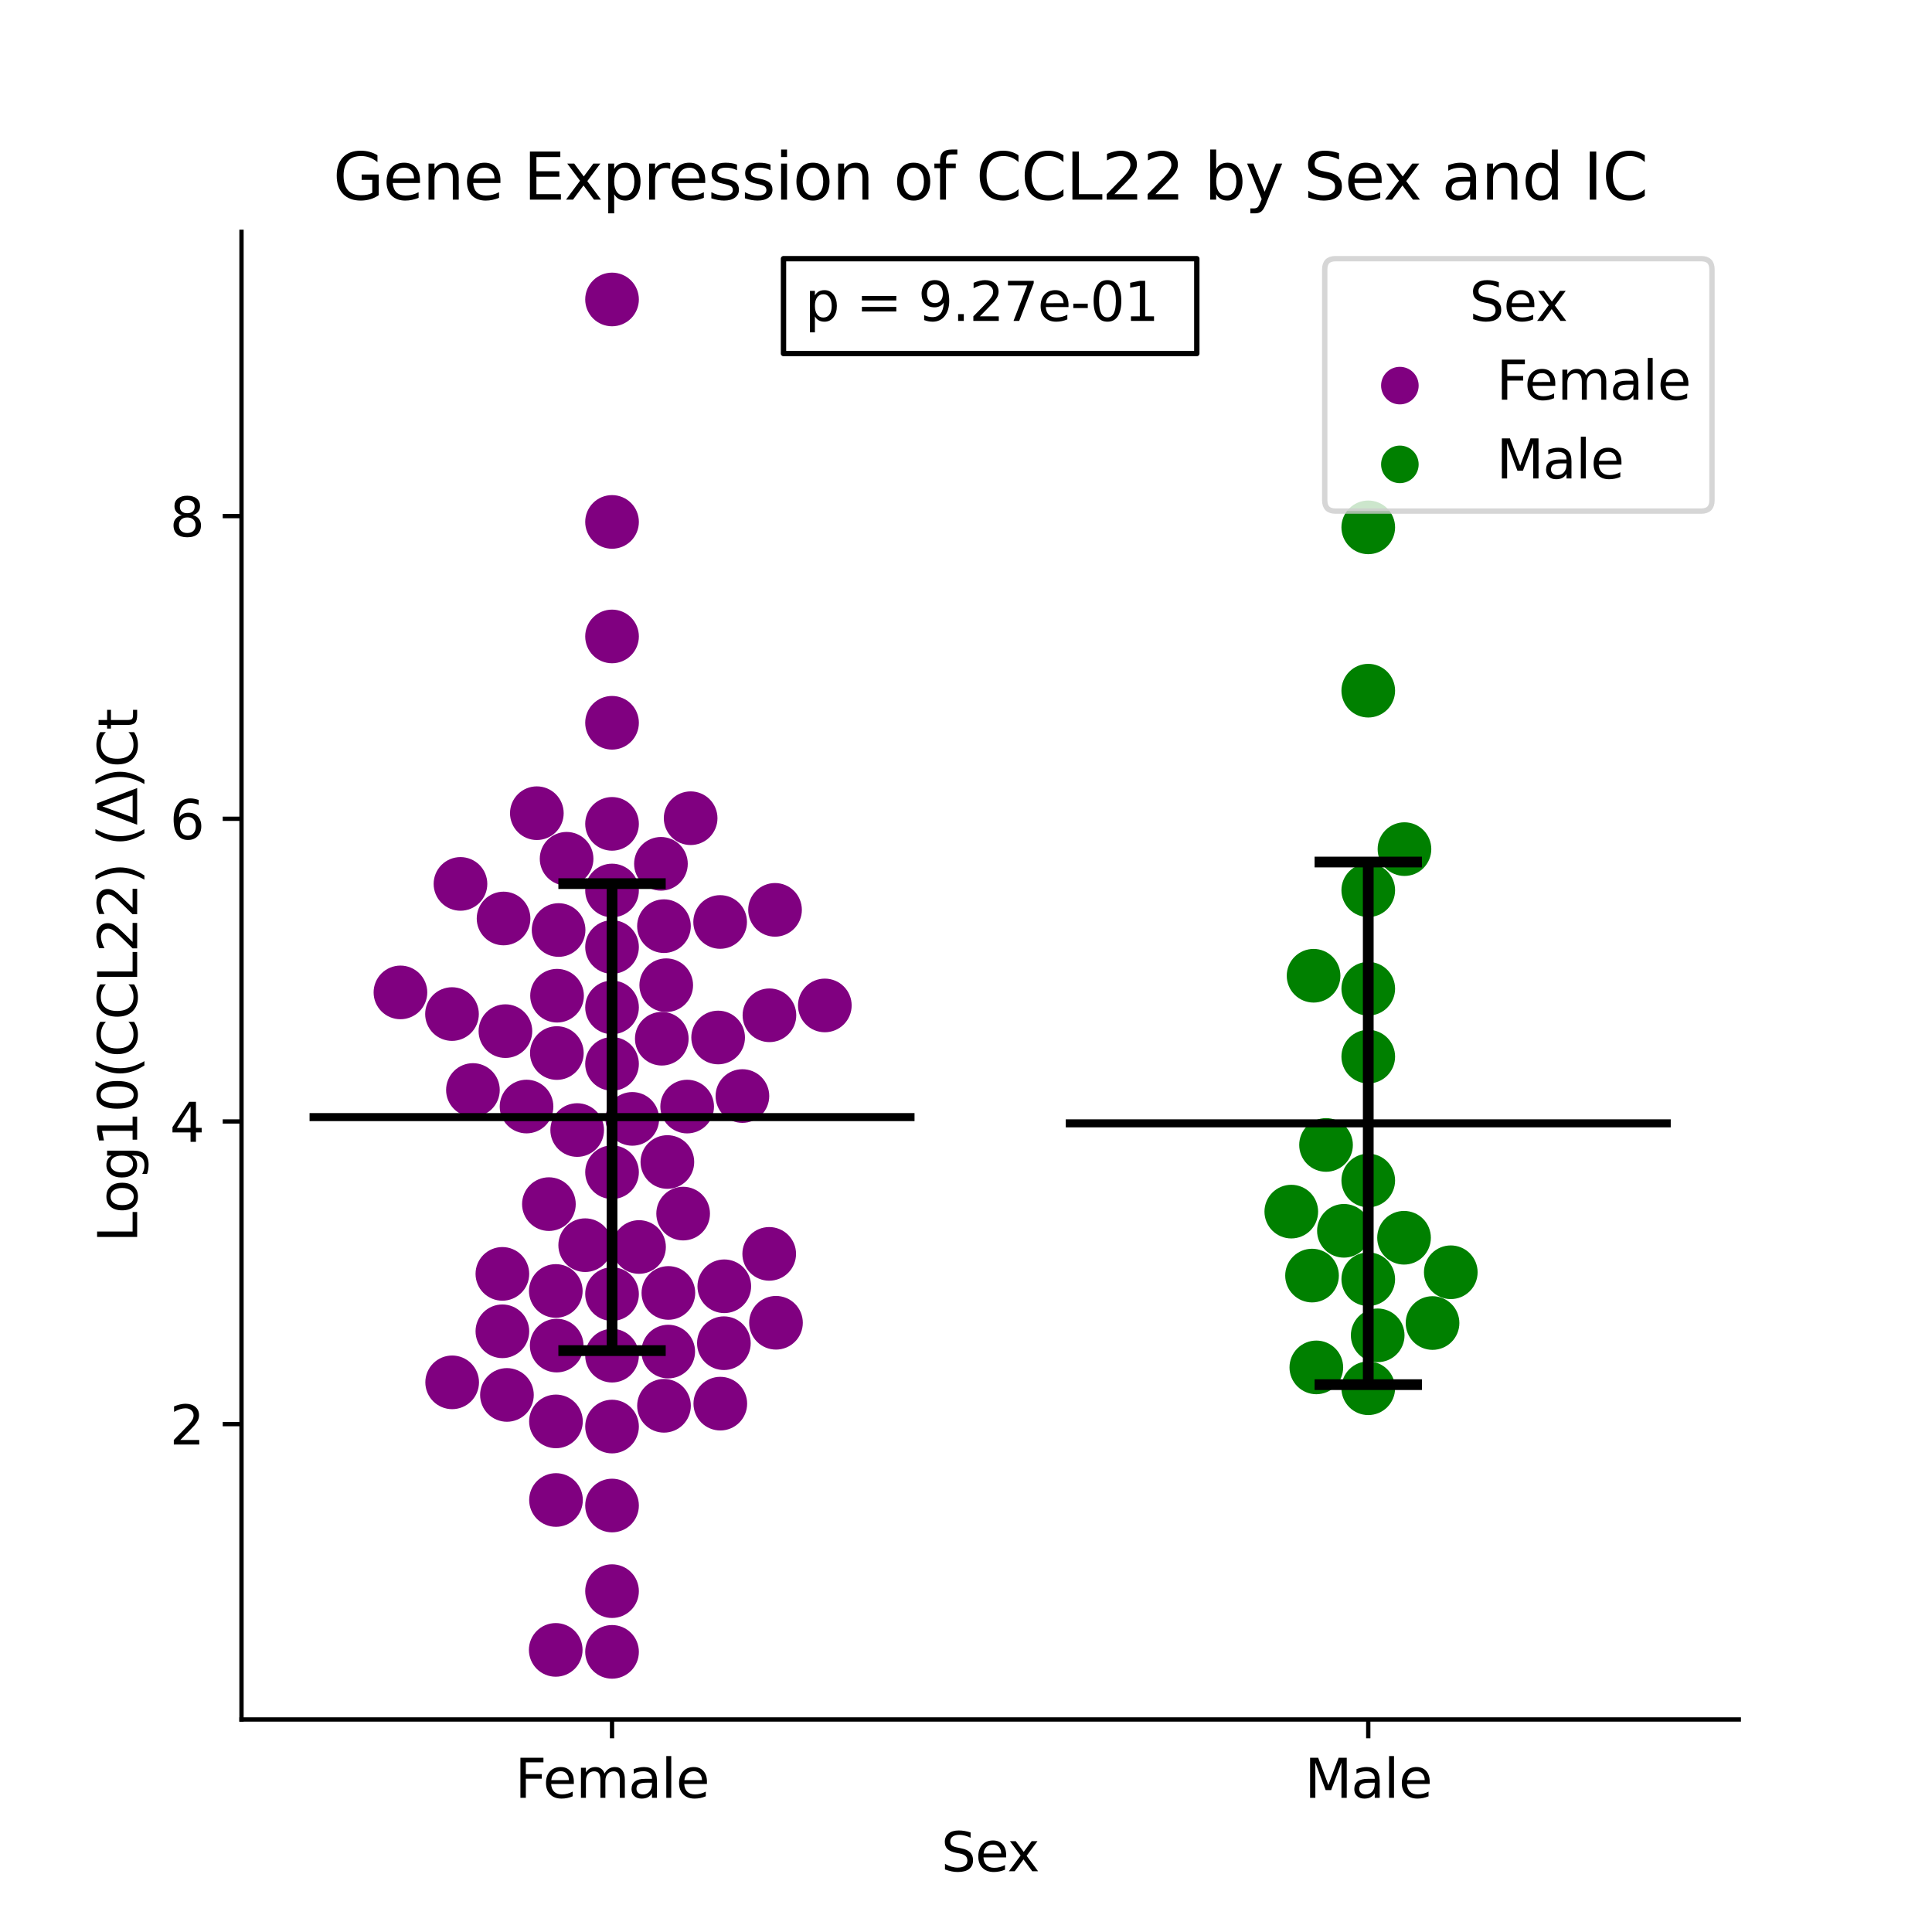 <?xml version="1.0" encoding="utf-8" standalone="no"?>
<!DOCTYPE svg PUBLIC "-//W3C//DTD SVG 1.1//EN"
  "http://www.w3.org/Graphics/SVG/1.1/DTD/svg11.dtd">
<svg xmlns:xlink="http://www.w3.org/1999/xlink" width="360pt" height="360pt" viewBox="0 0 360 360" xmlns="http://www.w3.org/2000/svg" version="1.1">
 <defs>
  <style type="text/css">*{stroke-linejoin: round; stroke-linecap: butt}</style>
 </defs>
 <g id="figure_1">
  <g id="patch_1">
   <path d="M 0 360 
L 360 360 
L 360 0 
L 0 0 
z
" style="fill: #ffffff"/>
  </g>
  <g id="axes_1">
   <g id="patch_2">
    <path d="M 45 320.4 
L 324 320.4 
L 324 43.2 
L 45 43.2 
z
" style="fill: #ffffff"/>
   </g>
   <g id="PathCollection_1">
    <defs>
     <path id="C0_0_977afa4a95" d="M 0 5 
C 1.326 5 2.598 4.473 3.536 3.536 
C 4.473 2.598 5 1.326 5 -0 
C 5 -1.326 4.473 -2.598 3.536 -3.536 
C 2.598 -4.473 1.326 -5 0 -5 
C -1.326 -5 -2.598 -4.473 -3.536 -3.536 
C -4.473 -2.598 -5 -1.326 -5 0 
C -5 1.326 -4.473 2.598 -3.536 3.536 
C -2.598 4.473 -1.326 5 0 5 
z
"/>
    </defs>
    <g clip-path="url(#p691c398af0)">
     <use xlink:href="#C0_0_977afa4a95" x="144.594" y="246.478" style="fill: #800080"/>
    </g>
    <g clip-path="url(#p691c398af0)">
     <use xlink:href="#C0_0_977afa4a95" x="114.045" y="153.515" style="fill: #800080"/>
    </g>
    <g clip-path="url(#p691c398af0)">
     <use xlink:href="#C0_0_977afa4a95" x="144.417" y="169.538" style="fill: #800080"/>
    </g>
    <g clip-path="url(#p691c398af0)">
     <use xlink:href="#C0_0_977afa4a95" x="128.691" y="152.463" style="fill: #800080"/>
    </g>
    <g clip-path="url(#p691c398af0)">
     <use xlink:href="#C0_0_977afa4a95" x="94.178" y="192.138" style="fill: #800080"/>
    </g>
    <g clip-path="url(#p691c398af0)">
     <use xlink:href="#C0_0_977afa4a95" x="84.254" y="257.579" style="fill: #800080"/>
    </g>
    <g clip-path="url(#p691c398af0)">
     <use xlink:href="#C0_0_977afa4a95" x="133.814" y="193.323" style="fill: #800080"/>
    </g>
    <g clip-path="url(#p691c398af0)">
     <use xlink:href="#C0_0_977afa4a95" x="114.045" y="118.592" style="fill: #800080"/>
    </g>
    <g clip-path="url(#p691c398af0)">
     <use xlink:href="#C0_0_977afa4a95" x="74.616" y="184.921" style="fill: #800080"/>
    </g>
    <g clip-path="url(#p691c398af0)">
     <use xlink:href="#C0_0_977afa4a95" x="114.045" y="134.68" style="fill: #800080"/>
    </g>
    <g clip-path="url(#p691c398af0)">
     <use xlink:href="#C0_0_977afa4a95" x="100.034" y="151.527" style="fill: #800080"/>
    </g>
    <g clip-path="url(#p691c398af0)">
     <use xlink:href="#C0_0_977afa4a95" x="123.316" y="193.549" style="fill: #800080"/>
    </g>
    <g clip-path="url(#p691c398af0)">
     <use xlink:href="#C0_0_977afa4a95" x="98.112" y="206.188" style="fill: #800080"/>
    </g>
    <g clip-path="url(#p691c398af0)">
     <use xlink:href="#C0_0_977afa4a95" x="134.188" y="171.797" style="fill: #800080"/>
    </g>
    <g clip-path="url(#p691c398af0)">
     <use xlink:href="#C0_0_977afa4a95" x="117.822" y="208.488" style="fill: #800080"/>
    </g>
    <g clip-path="url(#p691c398af0)">
     <use xlink:href="#C0_0_977afa4a95" x="84.224" y="188.955" style="fill: #800080"/>
    </g>
    <g clip-path="url(#p691c398af0)">
     <use xlink:href="#C0_0_977afa4a95" x="128.042" y="206.194" style="fill: #800080"/>
    </g>
    <g clip-path="url(#p691c398af0)">
     <use xlink:href="#C0_0_977afa4a95" x="93.61" y="237.368" style="fill: #800080"/>
    </g>
    <g clip-path="url(#p691c398af0)">
     <use xlink:href="#C0_0_977afa4a95" x="114.045" y="280.533" style="fill: #800080"/>
    </g>
    <g clip-path="url(#p691c398af0)">
     <use xlink:href="#C0_0_977afa4a95" x="88.123" y="203.106" style="fill: #800080"/>
    </g>
    <g clip-path="url(#p691c398af0)">
     <use xlink:href="#C0_0_977afa4a95" x="104.086" y="173.295" style="fill: #800080"/>
    </g>
    <g clip-path="url(#p691c398af0)">
     <use xlink:href="#C0_0_977afa4a95" x="134.887" y="250.288" style="fill: #800080"/>
    </g>
    <g clip-path="url(#p691c398af0)">
     <use xlink:href="#C0_0_977afa4a95" x="103.601" y="279.503" style="fill: #800080"/>
    </g>
    <g clip-path="url(#p691c398af0)">
     <use xlink:href="#C0_0_977afa4a95" x="143.331" y="233.641" style="fill: #800080"/>
    </g>
    <g clip-path="url(#p691c398af0)">
     <use xlink:href="#C0_0_977afa4a95" x="153.694" y="187.349" style="fill: #800080"/>
    </g>
    <g clip-path="url(#p691c398af0)">
     <use xlink:href="#C0_0_977afa4a95" x="114.045" y="218.425" style="fill: #800080"/>
    </g>
    <g clip-path="url(#p691c398af0)">
     <use xlink:href="#C0_0_977afa4a95" x="103.552" y="307.434" style="fill: #800080"/>
    </g>
    <g clip-path="url(#p691c398af0)">
     <use xlink:href="#C0_0_977afa4a95" x="107.551" y="210.567" style="fill: #800080"/>
    </g>
    <g clip-path="url(#p691c398af0)">
     <use xlink:href="#C0_0_977afa4a95" x="105.577" y="160.019" style="fill: #800080"/>
    </g>
    <g clip-path="url(#p691c398af0)">
     <use xlink:href="#C0_0_977afa4a95" x="134.962" y="239.679" style="fill: #800080"/>
    </g>
    <g clip-path="url(#p691c398af0)">
     <use xlink:href="#C0_0_977afa4a95" x="114.045" y="55.8" style="fill: #800080"/>
    </g>
    <g clip-path="url(#p691c398af0)">
     <use xlink:href="#C0_0_977afa4a95" x="94.461" y="259.925" style="fill: #800080"/>
    </g>
    <g clip-path="url(#p691c398af0)">
     <use xlink:href="#C0_0_977afa4a95" x="114.045" y="296.489" style="fill: #800080"/>
    </g>
    <g clip-path="url(#p691c398af0)">
     <use xlink:href="#C0_0_977afa4a95" x="123.727" y="261.95" style="fill: #800080"/>
    </g>
    <g clip-path="url(#p691c398af0)">
     <use xlink:href="#C0_0_977afa4a95" x="114.045" y="265.82" style="fill: #800080"/>
    </g>
    <g clip-path="url(#p691c398af0)">
     <use xlink:href="#C0_0_977afa4a95" x="114.045" y="241.138" style="fill: #800080"/>
    </g>
    <g clip-path="url(#p691c398af0)">
     <use xlink:href="#C0_0_977afa4a95" x="124.143" y="183.58" style="fill: #800080"/>
    </g>
    <g clip-path="url(#p691c398af0)">
     <use xlink:href="#C0_0_977afa4a95" x="114.045" y="307.8" style="fill: #800080"/>
    </g>
    <g clip-path="url(#p691c398af0)">
     <use xlink:href="#C0_0_977afa4a95" x="102.28" y="224.371" style="fill: #800080"/>
    </g>
    <g clip-path="url(#p691c398af0)">
     <use xlink:href="#C0_0_977afa4a95" x="124.515" y="251.848" style="fill: #800080"/>
    </g>
    <g clip-path="url(#p691c398af0)">
     <use xlink:href="#C0_0_977afa4a95" x="103.594" y="264.858" style="fill: #800080"/>
    </g>
    <g clip-path="url(#p691c398af0)">
     <use xlink:href="#C0_0_977afa4a95" x="93.611" y="248.068" style="fill: #800080"/>
    </g>
    <g clip-path="url(#p691c398af0)">
     <use xlink:href="#C0_0_977afa4a95" x="103.762" y="196.221" style="fill: #800080"/>
    </g>
    <g clip-path="url(#p691c398af0)">
     <use xlink:href="#C0_0_977afa4a95" x="134.219" y="261.55" style="fill: #800080"/>
    </g>
    <g clip-path="url(#p691c398af0)">
     <use xlink:href="#C0_0_977afa4a95" x="119.075" y="232.36" style="fill: #800080"/>
    </g>
    <g clip-path="url(#p691c398af0)">
     <use xlink:href="#C0_0_977afa4a95" x="124.354" y="216.524" style="fill: #800080"/>
    </g>
    <g clip-path="url(#p691c398af0)">
     <use xlink:href="#C0_0_977afa4a95" x="103.732" y="250.731" style="fill: #800080"/>
    </g>
    <g clip-path="url(#p691c398af0)">
     <use xlink:href="#C0_0_977afa4a95" x="114.045" y="252.608" style="fill: #800080"/>
    </g>
    <g clip-path="url(#p691c398af0)">
     <use xlink:href="#C0_0_977afa4a95" x="109.042" y="232.021" style="fill: #800080"/>
    </g>
    <g clip-path="url(#p691c398af0)">
     <use xlink:href="#C0_0_977afa4a95" x="127.294" y="226.137" style="fill: #800080"/>
    </g>
    <g clip-path="url(#p691c398af0)">
     <use xlink:href="#C0_0_977afa4a95" x="103.564" y="240.552" style="fill: #800080"/>
    </g>
    <g clip-path="url(#p691c398af0)">
     <use xlink:href="#C0_0_977afa4a95" x="123.72" y="172.576" style="fill: #800080"/>
    </g>
    <g clip-path="url(#p691c398af0)">
     <use xlink:href="#C0_0_977afa4a95" x="114.045" y="165.932" style="fill: #800080"/>
    </g>
    <g clip-path="url(#p691c398af0)">
     <use xlink:href="#C0_0_977afa4a95" x="103.798" y="185.536" style="fill: #800080"/>
    </g>
    <g clip-path="url(#p691c398af0)">
     <use xlink:href="#C0_0_977afa4a95" x="138.338" y="204.231" style="fill: #800080"/>
    </g>
    <g clip-path="url(#p691c398af0)">
     <use xlink:href="#C0_0_977afa4a95" x="124.543" y="240.922" style="fill: #800080"/>
    </g>
    <g clip-path="url(#p691c398af0)">
     <use xlink:href="#C0_0_977afa4a95" x="123.157" y="160.961" style="fill: #800080"/>
    </g>
    <g clip-path="url(#p691c398af0)">
     <use xlink:href="#C0_0_977afa4a95" x="114.045" y="97.253" style="fill: #800080"/>
    </g>
    <g clip-path="url(#p691c398af0)">
     <use xlink:href="#C0_0_977afa4a95" x="114.045" y="187.714" style="fill: #800080"/>
    </g>
    <g clip-path="url(#p691c398af0)">
     <use xlink:href="#C0_0_977afa4a95" x="93.831" y="171.148" style="fill: #800080"/>
    </g>
    <g clip-path="url(#p691c398af0)">
     <use xlink:href="#C0_0_977afa4a95" x="143.372" y="189.184" style="fill: #800080"/>
    </g>
    <g clip-path="url(#p691c398af0)">
     <use xlink:href="#C0_0_977afa4a95" x="85.802" y="164.704" style="fill: #800080"/>
    </g>
    <g clip-path="url(#p691c398af0)">
     <use xlink:href="#C0_0_977afa4a95" x="114.045" y="176.463" style="fill: #800080"/>
    </g>
    <g clip-path="url(#p691c398af0)">
     <use xlink:href="#C0_0_977afa4a95" x="114.045" y="198.244" style="fill: #800080"/>
    </g>
   </g>
   <g id="PathCollection_2">
    <defs>
     <path id="C1_0_1db075b71b" d="M 0 5 
C 1.326 5 2.598 4.473 3.536 3.536 
C 4.473 2.598 5 1.326 5 -0 
C 5 -1.326 4.473 -2.598 3.536 -3.536 
C 2.598 -4.473 1.326 -5 0 -5 
C -1.326 -5 -2.598 -4.473 -3.536 -3.536 
C -4.473 -2.598 -5 -1.326 -5 0 
C -5 1.326 -4.473 2.598 -3.536 3.536 
C -2.598 4.473 -1.326 5 0 5 
z
"/>
    </defs>
    <g clip-path="url(#p691c398af0)">
     <use xlink:href="#C1_0_1db075b71b" x="244.767" y="181.817" style="fill: #008000"/>
    </g>
    <g clip-path="url(#p691c398af0)">
     <use xlink:href="#C1_0_1db075b71b" x="244.479" y="237.686" style="fill: #008000"/>
    </g>
    <g clip-path="url(#p691c398af0)">
     <use xlink:href="#C1_0_1db075b71b" x="266.933" y="246.528" style="fill: #008000"/>
    </g>
    <g clip-path="url(#p691c398af0)">
     <use xlink:href="#C1_0_1db075b71b" x="254.955" y="128.699" style="fill: #008000"/>
    </g>
    <g clip-path="url(#p691c398af0)">
     <use xlink:href="#C1_0_1db075b71b" x="261.702" y="158.222" style="fill: #008000"/>
    </g>
    <g clip-path="url(#p691c398af0)">
     <use xlink:href="#C1_0_1db075b71b" x="240.613" y="225.768" style="fill: #008000"/>
    </g>
    <g clip-path="url(#p691c398af0)">
     <use xlink:href="#C1_0_1db075b71b" x="256.713" y="248.82" style="fill: #008000"/>
    </g>
    <g clip-path="url(#p691c398af0)">
     <use xlink:href="#C1_0_1db075b71b" x="254.955" y="219.969" style="fill: #008000"/>
    </g>
    <g clip-path="url(#p691c398af0)">
     <use xlink:href="#C1_0_1db075b71b" x="247.088" y="213.346" style="fill: #008000"/>
    </g>
    <g clip-path="url(#p691c398af0)">
     <use xlink:href="#C1_0_1db075b71b" x="254.955" y="165.884" style="fill: #008000"/>
    </g>
    <g clip-path="url(#p691c398af0)">
     <use xlink:href="#C1_0_1db075b71b" x="250.42" y="229.343" style="fill: #008000"/>
    </g>
    <g clip-path="url(#p691c398af0)">
     <use xlink:href="#C1_0_1db075b71b" x="254.955" y="258.679" style="fill: #008000"/>
    </g>
    <g clip-path="url(#p691c398af0)">
     <use xlink:href="#C1_0_1db075b71b" x="254.955" y="98.265" style="fill: #008000"/>
    </g>
    <g clip-path="url(#p691c398af0)">
     <use xlink:href="#C1_0_1db075b71b" x="261.623" y="230.638" style="fill: #008000"/>
    </g>
    <g clip-path="url(#p691c398af0)">
     <use xlink:href="#C1_0_1db075b71b" x="245.279" y="254.795" style="fill: #008000"/>
    </g>
    <g clip-path="url(#p691c398af0)">
     <use xlink:href="#C1_0_1db075b71b" x="254.955" y="238.362" style="fill: #008000"/>
    </g>
    <g clip-path="url(#p691c398af0)">
     <use xlink:href="#C1_0_1db075b71b" x="254.955" y="184.237" style="fill: #008000"/>
    </g>
    <g clip-path="url(#p691c398af0)">
     <use xlink:href="#C1_0_1db075b71b" x="254.955" y="196.891" style="fill: #008000"/>
    </g>
    <g clip-path="url(#p691c398af0)">
     <use xlink:href="#C1_0_1db075b71b" x="270.333" y="237.066" style="fill: #008000"/>
    </g>
   </g>
   <g id="PathCollection_3"/>
   <g id="PathCollection_4"/>
   <g id="matplotlib.axis_1">
    <g id="xtick_1">
     <g id="line2d_1">
      <defs>
       <path id="m00a8313fd9" d="M 0 0 
L 0 3.5 
" style="stroke: #000000; stroke-width: 0.8"/>
      </defs>
      <g>
       <use xlink:href="#m00a8313fd9" x="114.045" y="320.4" style="stroke: #000000; stroke-width: 0.8"/>
      </g>
     </g>
     <g id="text_1">
      <!-- Female -->
      <g transform="translate(95.968 334.998) scale(0.1 -0.1)">
       <defs>
        <path id="DejaVuSans-46" d="M 628 4666 
L 3309 4666 
L 3309 4134 
L 1259 4134 
L 1259 2759 
L 3109 2759 
L 3109 2228 
L 1259 2228 
L 1259 0 
L 628 0 
L 628 4666 
z
" transform="scale(0.016)"/>
        <path id="DejaVuSans-65" d="M 3597 1894 
L 3597 1613 
L 953 1613 
Q 991 1019 1311 708 
Q 1631 397 2203 397 
Q 2534 397 2845 478 
Q 3156 559 3463 722 
L 3463 178 
Q 3153 47 2828 -22 
Q 2503 -91 2169 -91 
Q 1331 -91 842 396 
Q 353 884 353 1716 
Q 353 2575 817 3079 
Q 1281 3584 2069 3584 
Q 2775 3584 3186 3129 
Q 3597 2675 3597 1894 
z
M 3022 2063 
Q 3016 2534 2758 2815 
Q 2500 3097 2075 3097 
Q 1594 3097 1305 2825 
Q 1016 2553 972 2059 
L 3022 2063 
z
" transform="scale(0.016)"/>
        <path id="DejaVuSans-6d" d="M 3328 2828 
Q 3544 3216 3844 3400 
Q 4144 3584 4550 3584 
Q 5097 3584 5394 3201 
Q 5691 2819 5691 2113 
L 5691 0 
L 5113 0 
L 5113 2094 
Q 5113 2597 4934 2840 
Q 4756 3084 4391 3084 
Q 3944 3084 3684 2787 
Q 3425 2491 3425 1978 
L 3425 0 
L 2847 0 
L 2847 2094 
Q 2847 2600 2669 2842 
Q 2491 3084 2119 3084 
Q 1678 3084 1418 2786 
Q 1159 2488 1159 1978 
L 1159 0 
L 581 0 
L 581 3500 
L 1159 3500 
L 1159 2956 
Q 1356 3278 1631 3431 
Q 1906 3584 2284 3584 
Q 2666 3584 2933 3390 
Q 3200 3197 3328 2828 
z
" transform="scale(0.016)"/>
        <path id="DejaVuSans-61" d="M 2194 1759 
Q 1497 1759 1228 1600 
Q 959 1441 959 1056 
Q 959 750 1161 570 
Q 1363 391 1709 391 
Q 2188 391 2477 730 
Q 2766 1069 2766 1631 
L 2766 1759 
L 2194 1759 
z
M 3341 1997 
L 3341 0 
L 2766 0 
L 2766 531 
Q 2569 213 2275 61 
Q 1981 -91 1556 -91 
Q 1019 -91 701 211 
Q 384 513 384 1019 
Q 384 1609 779 1909 
Q 1175 2209 1959 2209 
L 2766 2209 
L 2766 2266 
Q 2766 2663 2505 2880 
Q 2244 3097 1772 3097 
Q 1472 3097 1187 3025 
Q 903 2953 641 2809 
L 641 3341 
Q 956 3463 1253 3523 
Q 1550 3584 1831 3584 
Q 2591 3584 2966 3190 
Q 3341 2797 3341 1997 
z
" transform="scale(0.016)"/>
        <path id="DejaVuSans-6c" d="M 603 4863 
L 1178 4863 
L 1178 0 
L 603 0 
L 603 4863 
z
" transform="scale(0.016)"/>
       </defs>
       <use xlink:href="#DejaVuSans-46"/>
       <use xlink:href="#DejaVuSans-65" x="52.02"/>
       <use xlink:href="#DejaVuSans-6d" x="113.543"/>
       <use xlink:href="#DejaVuSans-61" x="210.955"/>
       <use xlink:href="#DejaVuSans-6c" x="272.234"/>
       <use xlink:href="#DejaVuSans-65" x="300.018"/>
      </g>
     </g>
    </g>
    <g id="xtick_2">
     <g id="line2d_2">
      <g>
       <use xlink:href="#m00a8313fd9" x="254.955" y="320.4" style="stroke: #000000; stroke-width: 0.8"/>
      </g>
     </g>
     <g id="text_2">
      <!-- Male -->
      <g transform="translate(243.111 334.998) scale(0.1 -0.1)">
       <defs>
        <path id="DejaVuSans-4d" d="M 628 4666 
L 1569 4666 
L 2759 1491 
L 3956 4666 
L 4897 4666 
L 4897 0 
L 4281 0 
L 4281 4097 
L 3078 897 
L 2444 897 
L 1241 4097 
L 1241 0 
L 628 0 
L 628 4666 
z
" transform="scale(0.016)"/>
       </defs>
       <use xlink:href="#DejaVuSans-4d"/>
       <use xlink:href="#DejaVuSans-61" x="86.279"/>
       <use xlink:href="#DejaVuSans-6c" x="147.559"/>
       <use xlink:href="#DejaVuSans-65" x="175.342"/>
      </g>
     </g>
    </g>
    <g id="text_3">
     <!-- Sex -->
     <g transform="translate(175.377 348.677) scale(0.1 -0.1)">
      <defs>
       <path id="DejaVuSans-53" d="M 3425 4513 
L 3425 3897 
Q 3066 4069 2747 4153 
Q 2428 4238 2131 4238 
Q 1616 4238 1336 4038 
Q 1056 3838 1056 3469 
Q 1056 3159 1242 3001 
Q 1428 2844 1947 2747 
L 2328 2669 
Q 3034 2534 3370 2195 
Q 3706 1856 3706 1288 
Q 3706 609 3251 259 
Q 2797 -91 1919 -91 
Q 1588 -91 1214 -16 
Q 841 59 441 206 
L 441 856 
Q 825 641 1194 531 
Q 1563 422 1919 422 
Q 2459 422 2753 634 
Q 3047 847 3047 1241 
Q 3047 1584 2836 1778 
Q 2625 1972 2144 2069 
L 1759 2144 
Q 1053 2284 737 2584 
Q 422 2884 422 3419 
Q 422 4038 858 4394 
Q 1294 4750 2059 4750 
Q 2388 4750 2728 4690 
Q 3069 4631 3425 4513 
z
" transform="scale(0.016)"/>
       <path id="DejaVuSans-78" d="M 3513 3500 
L 2247 1797 
L 3578 0 
L 2900 0 
L 1881 1375 
L 863 0 
L 184 0 
L 1544 1831 
L 300 3500 
L 978 3500 
L 1906 2253 
L 2834 3500 
L 3513 3500 
z
" transform="scale(0.016)"/>
      </defs>
      <use xlink:href="#DejaVuSans-53"/>
      <use xlink:href="#DejaVuSans-65" x="63.477"/>
      <use xlink:href="#DejaVuSans-78" x="123.25"/>
     </g>
    </g>
   </g>
   <g id="matplotlib.axis_2">
    <g id="ytick_1">
     <g id="line2d_3">
      <defs>
       <path id="m8acc95822e" d="M 0 0 
L -3.5 0 
" style="stroke: #000000; stroke-width: 0.8"/>
      </defs>
      <g>
       <use xlink:href="#m8acc95822e" x="45" y="265.367" style="stroke: #000000; stroke-width: 0.8"/>
      </g>
     </g>
     <g id="text_4">
      <!-- 2 -->
      <g transform="translate(31.637 269.166) scale(0.1 -0.1)">
       <defs>
        <path id="DejaVuSans-32" d="M 1228 531 
L 3431 531 
L 3431 0 
L 469 0 
L 469 531 
Q 828 903 1448 1529 
Q 2069 2156 2228 2338 
Q 2531 2678 2651 2914 
Q 2772 3150 2772 3378 
Q 2772 3750 2511 3984 
Q 2250 4219 1831 4219 
Q 1534 4219 1204 4116 
Q 875 4013 500 3803 
L 500 4441 
Q 881 4594 1212 4672 
Q 1544 4750 1819 4750 
Q 2544 4750 2975 4387 
Q 3406 4025 3406 3419 
Q 3406 3131 3298 2873 
Q 3191 2616 2906 2266 
Q 2828 2175 2409 1742 
Q 1991 1309 1228 531 
z
" transform="scale(0.016)"/>
       </defs>
       <use xlink:href="#DejaVuSans-32"/>
      </g>
     </g>
    </g>
    <g id="ytick_2">
     <g id="line2d_4">
      <g>
       <use xlink:href="#m8acc95822e" x="45" y="208.968" style="stroke: #000000; stroke-width: 0.8"/>
      </g>
     </g>
     <g id="text_5">
      <!-- 4 -->
      <g transform="translate(31.637 212.767) scale(0.1 -0.1)">
       <defs>
        <path id="DejaVuSans-34" d="M 2419 4116 
L 825 1625 
L 2419 1625 
L 2419 4116 
z
M 2253 4666 
L 3047 4666 
L 3047 1625 
L 3713 1625 
L 3713 1100 
L 3047 1100 
L 3047 0 
L 2419 0 
L 2419 1100 
L 313 1100 
L 313 1709 
L 2253 4666 
z
" transform="scale(0.016)"/>
       </defs>
       <use xlink:href="#DejaVuSans-34"/>
      </g>
     </g>
    </g>
    <g id="ytick_3">
     <g id="line2d_5">
      <g>
       <use xlink:href="#m8acc95822e" x="45" y="152.569" style="stroke: #000000; stroke-width: 0.8"/>
      </g>
     </g>
     <g id="text_6">
      <!-- 6 -->
      <g transform="translate(31.637 156.368) scale(0.1 -0.1)">
       <defs>
        <path id="DejaVuSans-36" d="M 2113 2584 
Q 1688 2584 1439 2293 
Q 1191 2003 1191 1497 
Q 1191 994 1439 701 
Q 1688 409 2113 409 
Q 2538 409 2786 701 
Q 3034 994 3034 1497 
Q 3034 2003 2786 2293 
Q 2538 2584 2113 2584 
z
M 3366 4563 
L 3366 3988 
Q 3128 4100 2886 4159 
Q 2644 4219 2406 4219 
Q 1781 4219 1451 3797 
Q 1122 3375 1075 2522 
Q 1259 2794 1537 2939 
Q 1816 3084 2150 3084 
Q 2853 3084 3261 2657 
Q 3669 2231 3669 1497 
Q 3669 778 3244 343 
Q 2819 -91 2113 -91 
Q 1303 -91 875 529 
Q 447 1150 447 2328 
Q 447 3434 972 4092 
Q 1497 4750 2381 4750 
Q 2619 4750 2861 4703 
Q 3103 4656 3366 4563 
z
" transform="scale(0.016)"/>
       </defs>
       <use xlink:href="#DejaVuSans-36"/>
      </g>
     </g>
    </g>
    <g id="ytick_4">
     <g id="line2d_6">
      <g>
       <use xlink:href="#m8acc95822e" x="45" y="96.17" style="stroke: #000000; stroke-width: 0.8"/>
      </g>
     </g>
     <g id="text_7">
      <!-- 8 -->
      <g transform="translate(31.637 99.97) scale(0.1 -0.1)">
       <defs>
        <path id="DejaVuSans-38" d="M 2034 2216 
Q 1584 2216 1326 1975 
Q 1069 1734 1069 1313 
Q 1069 891 1326 650 
Q 1584 409 2034 409 
Q 2484 409 2743 651 
Q 3003 894 3003 1313 
Q 3003 1734 2745 1975 
Q 2488 2216 2034 2216 
z
M 1403 2484 
Q 997 2584 770 2862 
Q 544 3141 544 3541 
Q 544 4100 942 4425 
Q 1341 4750 2034 4750 
Q 2731 4750 3128 4425 
Q 3525 4100 3525 3541 
Q 3525 3141 3298 2862 
Q 3072 2584 2669 2484 
Q 3125 2378 3379 2068 
Q 3634 1759 3634 1313 
Q 3634 634 3220 271 
Q 2806 -91 2034 -91 
Q 1263 -91 848 271 
Q 434 634 434 1313 
Q 434 1759 690 2068 
Q 947 2378 1403 2484 
z
M 1172 3481 
Q 1172 3119 1398 2916 
Q 1625 2713 2034 2713 
Q 2441 2713 2670 2916 
Q 2900 3119 2900 3481 
Q 2900 3844 2670 4047 
Q 2441 4250 2034 4250 
Q 1625 4250 1398 4047 
Q 1172 3844 1172 3481 
z
" transform="scale(0.016)"/>
       </defs>
       <use xlink:href="#DejaVuSans-38"/>
      </g>
     </g>
    </g>
    <g id="text_8">
     <!-- Log10(CCL22) (Δ)Ct -->
     <g transform="translate(25.558 231.49) rotate(-90) scale(0.1 -0.1)">
      <defs>
       <path id="DejaVuSans-4c" d="M 628 4666 
L 1259 4666 
L 1259 531 
L 3531 531 
L 3531 0 
L 628 0 
L 628 4666 
z
" transform="scale(0.016)"/>
       <path id="DejaVuSans-6f" d="M 1959 3097 
Q 1497 3097 1228 2736 
Q 959 2375 959 1747 
Q 959 1119 1226 758 
Q 1494 397 1959 397 
Q 2419 397 2687 759 
Q 2956 1122 2956 1747 
Q 2956 2369 2687 2733 
Q 2419 3097 1959 3097 
z
M 1959 3584 
Q 2709 3584 3137 3096 
Q 3566 2609 3566 1747 
Q 3566 888 3137 398 
Q 2709 -91 1959 -91 
Q 1206 -91 779 398 
Q 353 888 353 1747 
Q 353 2609 779 3096 
Q 1206 3584 1959 3584 
z
" transform="scale(0.016)"/>
       <path id="DejaVuSans-67" d="M 2906 1791 
Q 2906 2416 2648 2759 
Q 2391 3103 1925 3103 
Q 1463 3103 1205 2759 
Q 947 2416 947 1791 
Q 947 1169 1205 825 
Q 1463 481 1925 481 
Q 2391 481 2648 825 
Q 2906 1169 2906 1791 
z
M 3481 434 
Q 3481 -459 3084 -895 
Q 2688 -1331 1869 -1331 
Q 1566 -1331 1297 -1286 
Q 1028 -1241 775 -1147 
L 775 -588 
Q 1028 -725 1275 -790 
Q 1522 -856 1778 -856 
Q 2344 -856 2625 -561 
Q 2906 -266 2906 331 
L 2906 616 
Q 2728 306 2450 153 
Q 2172 0 1784 0 
Q 1141 0 747 490 
Q 353 981 353 1791 
Q 353 2603 747 3093 
Q 1141 3584 1784 3584 
Q 2172 3584 2450 3431 
Q 2728 3278 2906 2969 
L 2906 3500 
L 3481 3500 
L 3481 434 
z
" transform="scale(0.016)"/>
       <path id="DejaVuSans-31" d="M 794 531 
L 1825 531 
L 1825 4091 
L 703 3866 
L 703 4441 
L 1819 4666 
L 2450 4666 
L 2450 531 
L 3481 531 
L 3481 0 
L 794 0 
L 794 531 
z
" transform="scale(0.016)"/>
       <path id="DejaVuSans-30" d="M 2034 4250 
Q 1547 4250 1301 3770 
Q 1056 3291 1056 2328 
Q 1056 1369 1301 889 
Q 1547 409 2034 409 
Q 2525 409 2770 889 
Q 3016 1369 3016 2328 
Q 3016 3291 2770 3770 
Q 2525 4250 2034 4250 
z
M 2034 4750 
Q 2819 4750 3233 4129 
Q 3647 3509 3647 2328 
Q 3647 1150 3233 529 
Q 2819 -91 2034 -91 
Q 1250 -91 836 529 
Q 422 1150 422 2328 
Q 422 3509 836 4129 
Q 1250 4750 2034 4750 
z
" transform="scale(0.016)"/>
       <path id="DejaVuSans-28" d="M 1984 4856 
Q 1566 4138 1362 3434 
Q 1159 2731 1159 2009 
Q 1159 1288 1364 580 
Q 1569 -128 1984 -844 
L 1484 -844 
Q 1016 -109 783 600 
Q 550 1309 550 2009 
Q 550 2706 781 3412 
Q 1013 4119 1484 4856 
L 1984 4856 
z
" transform="scale(0.016)"/>
       <path id="DejaVuSans-43" d="M 4122 4306 
L 4122 3641 
Q 3803 3938 3442 4084 
Q 3081 4231 2675 4231 
Q 1875 4231 1450 3742 
Q 1025 3253 1025 2328 
Q 1025 1406 1450 917 
Q 1875 428 2675 428 
Q 3081 428 3442 575 
Q 3803 722 4122 1019 
L 4122 359 
Q 3791 134 3420 21 
Q 3050 -91 2638 -91 
Q 1578 -91 968 557 
Q 359 1206 359 2328 
Q 359 3453 968 4101 
Q 1578 4750 2638 4750 
Q 3056 4750 3426 4639 
Q 3797 4528 4122 4306 
z
" transform="scale(0.016)"/>
       <path id="DejaVuSans-29" d="M 513 4856 
L 1013 4856 
Q 1481 4119 1714 3412 
Q 1947 2706 1947 2009 
Q 1947 1309 1714 600 
Q 1481 -109 1013 -844 
L 513 -844 
Q 928 -128 1133 580 
Q 1338 1288 1338 2009 
Q 1338 2731 1133 3434 
Q 928 4138 513 4856 
z
" transform="scale(0.016)"/>
       <path id="DejaVuSans-20" transform="scale(0.016)"/>
       <path id="DejaVuSans-394" d="M 2188 4044 
L 906 525 
L 3472 525 
L 2188 4044 
z
M 50 0 
L 1831 4666 
L 2547 4666 
L 4325 0 
L 50 0 
z
" transform="scale(0.016)"/>
       <path id="DejaVuSans-74" d="M 1172 4494 
L 1172 3500 
L 2356 3500 
L 2356 3053 
L 1172 3053 
L 1172 1153 
Q 1172 725 1289 603 
Q 1406 481 1766 481 
L 2356 481 
L 2356 0 
L 1766 0 
Q 1100 0 847 248 
Q 594 497 594 1153 
L 594 3053 
L 172 3053 
L 172 3500 
L 594 3500 
L 594 4494 
L 1172 4494 
z
" transform="scale(0.016)"/>
      </defs>
      <use xlink:href="#DejaVuSans-4c"/>
      <use xlink:href="#DejaVuSans-6f" x="53.963"/>
      <use xlink:href="#DejaVuSans-67" x="115.145"/>
      <use xlink:href="#DejaVuSans-31" x="178.621"/>
      <use xlink:href="#DejaVuSans-30" x="242.244"/>
      <use xlink:href="#DejaVuSans-28" x="305.867"/>
      <use xlink:href="#DejaVuSans-43" x="344.881"/>
      <use xlink:href="#DejaVuSans-43" x="414.705"/>
      <use xlink:href="#DejaVuSans-4c" x="484.529"/>
      <use xlink:href="#DejaVuSans-32" x="540.242"/>
      <use xlink:href="#DejaVuSans-32" x="603.865"/>
      <use xlink:href="#DejaVuSans-29" x="667.488"/>
      <use xlink:href="#DejaVuSans-20" x="706.502"/>
      <use xlink:href="#DejaVuSans-28" x="738.289"/>
      <use xlink:href="#DejaVuSans-394" x="777.303"/>
      <use xlink:href="#DejaVuSans-29" x="845.711"/>
      <use xlink:href="#DejaVuSans-43" x="884.725"/>
      <use xlink:href="#DejaVuSans-74" x="954.549"/>
     </g>
    </g>
   </g>
   <g id="LineCollection_1">
    <path d="M 114.045 251.668 
L 114.045 164.65 
" clip-path="url(#p691c398af0)" style="fill: none; stroke: #000000; stroke-width: 2"/>
   </g>
   <g id="line2d_7">
    <defs>
     <path id="md89eeeb72b" d="M 10 0 
L -10 -0 
" style="stroke: #000000; stroke-width: 2"/>
    </defs>
    <g clip-path="url(#p691c398af0)">
     <use xlink:href="#md89eeeb72b" x="114.045" y="251.668" style="stroke: #000000; stroke-width: 2"/>
    </g>
   </g>
   <g id="line2d_8">
    <g clip-path="url(#p691c398af0)">
     <use xlink:href="#md89eeeb72b" x="114.045" y="164.65" style="stroke: #000000; stroke-width: 2"/>
    </g>
   </g>
   <g id="LineCollection_2">
    <path d="M 254.955 258.008 
L 254.955 160.628 
" clip-path="url(#p691c398af0)" style="fill: none; stroke: #000000; stroke-width: 2"/>
   </g>
   <g id="line2d_9">
    <g clip-path="url(#p691c398af0)">
     <use xlink:href="#md89eeeb72b" x="254.955" y="258.008" style="stroke: #000000; stroke-width: 2"/>
    </g>
   </g>
   <g id="line2d_10">
    <g clip-path="url(#p691c398af0)">
     <use xlink:href="#md89eeeb72b" x="254.955" y="160.628" style="stroke: #000000; stroke-width: 2"/>
    </g>
   </g>
   <g id="LineCollection_3">
    <path d="M 57.682 208.159 
L 170.409 208.159 
" clip-path="url(#p691c398af0)" style="fill: none; stroke: #000000; stroke-width: 1.5"/>
   </g>
   <g id="LineCollection_4">
    <path d="M 198.591 209.318 
L 311.318 209.318 
" clip-path="url(#p691c398af0)" style="fill: none; stroke: #000000; stroke-width: 1.5"/>
   </g>
   <g id="patch_3">
    <path d="M 45 320.4 
L 45 43.2 
" style="fill: none; stroke: #000000; stroke-width: 0.8; stroke-linejoin: miter; stroke-linecap: square"/>
   </g>
   <g id="patch_4">
    <path d="M 45 320.4 
L 324 320.4 
" style="fill: none; stroke: #000000; stroke-width: 0.8; stroke-linejoin: miter; stroke-linecap: square"/>
   </g>
   <g id="text_9">
    <!-- Gene Expression of CCL22 by Sex and IC -->
    <g transform="translate(62.053 37.2) scale(0.12 -0.12)">
     <defs>
      <path id="DejaVuSans-47" d="M 3809 666 
L 3809 1919 
L 2778 1919 
L 2778 2438 
L 4434 2438 
L 4434 434 
Q 4069 175 3628 42 
Q 3188 -91 2688 -91 
Q 1594 -91 976 548 
Q 359 1188 359 2328 
Q 359 3472 976 4111 
Q 1594 4750 2688 4750 
Q 3144 4750 3555 4637 
Q 3966 4525 4313 4306 
L 4313 3634 
Q 3963 3931 3569 4081 
Q 3175 4231 2741 4231 
Q 1884 4231 1454 3753 
Q 1025 3275 1025 2328 
Q 1025 1384 1454 906 
Q 1884 428 2741 428 
Q 3075 428 3337 486 
Q 3600 544 3809 666 
z
" transform="scale(0.016)"/>
      <path id="DejaVuSans-6e" d="M 3513 2113 
L 3513 0 
L 2938 0 
L 2938 2094 
Q 2938 2591 2744 2837 
Q 2550 3084 2163 3084 
Q 1697 3084 1428 2787 
Q 1159 2491 1159 1978 
L 1159 0 
L 581 0 
L 581 3500 
L 1159 3500 
L 1159 2956 
Q 1366 3272 1645 3428 
Q 1925 3584 2291 3584 
Q 2894 3584 3203 3211 
Q 3513 2838 3513 2113 
z
" transform="scale(0.016)"/>
      <path id="DejaVuSans-45" d="M 628 4666 
L 3578 4666 
L 3578 4134 
L 1259 4134 
L 1259 2753 
L 3481 2753 
L 3481 2222 
L 1259 2222 
L 1259 531 
L 3634 531 
L 3634 0 
L 628 0 
L 628 4666 
z
" transform="scale(0.016)"/>
      <path id="DejaVuSans-70" d="M 1159 525 
L 1159 -1331 
L 581 -1331 
L 581 3500 
L 1159 3500 
L 1159 2969 
Q 1341 3281 1617 3432 
Q 1894 3584 2278 3584 
Q 2916 3584 3314 3078 
Q 3713 2572 3713 1747 
Q 3713 922 3314 415 
Q 2916 -91 2278 -91 
Q 1894 -91 1617 61 
Q 1341 213 1159 525 
z
M 3116 1747 
Q 3116 2381 2855 2742 
Q 2594 3103 2138 3103 
Q 1681 3103 1420 2742 
Q 1159 2381 1159 1747 
Q 1159 1113 1420 752 
Q 1681 391 2138 391 
Q 2594 391 2855 752 
Q 3116 1113 3116 1747 
z
" transform="scale(0.016)"/>
      <path id="DejaVuSans-72" d="M 2631 2963 
Q 2534 3019 2420 3045 
Q 2306 3072 2169 3072 
Q 1681 3072 1420 2755 
Q 1159 2438 1159 1844 
L 1159 0 
L 581 0 
L 581 3500 
L 1159 3500 
L 1159 2956 
Q 1341 3275 1631 3429 
Q 1922 3584 2338 3584 
Q 2397 3584 2469 3576 
Q 2541 3569 2628 3553 
L 2631 2963 
z
" transform="scale(0.016)"/>
      <path id="DejaVuSans-73" d="M 2834 3397 
L 2834 2853 
Q 2591 2978 2328 3040 
Q 2066 3103 1784 3103 
Q 1356 3103 1142 2972 
Q 928 2841 928 2578 
Q 928 2378 1081 2264 
Q 1234 2150 1697 2047 
L 1894 2003 
Q 2506 1872 2764 1633 
Q 3022 1394 3022 966 
Q 3022 478 2636 193 
Q 2250 -91 1575 -91 
Q 1294 -91 989 -36 
Q 684 19 347 128 
L 347 722 
Q 666 556 975 473 
Q 1284 391 1588 391 
Q 1994 391 2212 530 
Q 2431 669 2431 922 
Q 2431 1156 2273 1281 
Q 2116 1406 1581 1522 
L 1381 1569 
Q 847 1681 609 1914 
Q 372 2147 372 2553 
Q 372 3047 722 3315 
Q 1072 3584 1716 3584 
Q 2034 3584 2315 3537 
Q 2597 3491 2834 3397 
z
" transform="scale(0.016)"/>
      <path id="DejaVuSans-69" d="M 603 3500 
L 1178 3500 
L 1178 0 
L 603 0 
L 603 3500 
z
M 603 4863 
L 1178 4863 
L 1178 4134 
L 603 4134 
L 603 4863 
z
" transform="scale(0.016)"/>
      <path id="DejaVuSans-66" d="M 2375 4863 
L 2375 4384 
L 1825 4384 
Q 1516 4384 1395 4259 
Q 1275 4134 1275 3809 
L 1275 3500 
L 2222 3500 
L 2222 3053 
L 1275 3053 
L 1275 0 
L 697 0 
L 697 3053 
L 147 3053 
L 147 3500 
L 697 3500 
L 697 3744 
Q 697 4328 969 4595 
Q 1241 4863 1831 4863 
L 2375 4863 
z
" transform="scale(0.016)"/>
      <path id="DejaVuSans-62" d="M 3116 1747 
Q 3116 2381 2855 2742 
Q 2594 3103 2138 3103 
Q 1681 3103 1420 2742 
Q 1159 2381 1159 1747 
Q 1159 1113 1420 752 
Q 1681 391 2138 391 
Q 2594 391 2855 752 
Q 3116 1113 3116 1747 
z
M 1159 2969 
Q 1341 3281 1617 3432 
Q 1894 3584 2278 3584 
Q 2916 3584 3314 3078 
Q 3713 2572 3713 1747 
Q 3713 922 3314 415 
Q 2916 -91 2278 -91 
Q 1894 -91 1617 61 
Q 1341 213 1159 525 
L 1159 0 
L 581 0 
L 581 4863 
L 1159 4863 
L 1159 2969 
z
" transform="scale(0.016)"/>
      <path id="DejaVuSans-79" d="M 2059 -325 
Q 1816 -950 1584 -1140 
Q 1353 -1331 966 -1331 
L 506 -1331 
L 506 -850 
L 844 -850 
Q 1081 -850 1212 -737 
Q 1344 -625 1503 -206 
L 1606 56 
L 191 3500 
L 800 3500 
L 1894 763 
L 2988 3500 
L 3597 3500 
L 2059 -325 
z
" transform="scale(0.016)"/>
      <path id="DejaVuSans-64" d="M 2906 2969 
L 2906 4863 
L 3481 4863 
L 3481 0 
L 2906 0 
L 2906 525 
Q 2725 213 2448 61 
Q 2172 -91 1784 -91 
Q 1150 -91 751 415 
Q 353 922 353 1747 
Q 353 2572 751 3078 
Q 1150 3584 1784 3584 
Q 2172 3584 2448 3432 
Q 2725 3281 2906 2969 
z
M 947 1747 
Q 947 1113 1208 752 
Q 1469 391 1925 391 
Q 2381 391 2643 752 
Q 2906 1113 2906 1747 
Q 2906 2381 2643 2742 
Q 2381 3103 1925 3103 
Q 1469 3103 1208 2742 
Q 947 2381 947 1747 
z
" transform="scale(0.016)"/>
      <path id="DejaVuSans-49" d="M 628 4666 
L 1259 4666 
L 1259 0 
L 628 0 
L 628 4666 
z
" transform="scale(0.016)"/>
     </defs>
     <use xlink:href="#DejaVuSans-47"/>
     <use xlink:href="#DejaVuSans-65" x="77.49"/>
     <use xlink:href="#DejaVuSans-6e" x="139.014"/>
     <use xlink:href="#DejaVuSans-65" x="202.393"/>
     <use xlink:href="#DejaVuSans-20" x="263.916"/>
     <use xlink:href="#DejaVuSans-45" x="295.703"/>
     <use xlink:href="#DejaVuSans-78" x="358.887"/>
     <use xlink:href="#DejaVuSans-70" x="418.066"/>
     <use xlink:href="#DejaVuSans-72" x="481.543"/>
     <use xlink:href="#DejaVuSans-65" x="520.406"/>
     <use xlink:href="#DejaVuSans-73" x="581.93"/>
     <use xlink:href="#DejaVuSans-73" x="634.029"/>
     <use xlink:href="#DejaVuSans-69" x="686.129"/>
     <use xlink:href="#DejaVuSans-6f" x="713.912"/>
     <use xlink:href="#DejaVuSans-6e" x="775.094"/>
     <use xlink:href="#DejaVuSans-20" x="838.473"/>
     <use xlink:href="#DejaVuSans-6f" x="870.26"/>
     <use xlink:href="#DejaVuSans-66" x="931.441"/>
     <use xlink:href="#DejaVuSans-20" x="966.646"/>
     <use xlink:href="#DejaVuSans-43" x="998.434"/>
     <use xlink:href="#DejaVuSans-43" x="1068.258"/>
     <use xlink:href="#DejaVuSans-4c" x="1138.082"/>
     <use xlink:href="#DejaVuSans-32" x="1193.795"/>
     <use xlink:href="#DejaVuSans-32" x="1257.418"/>
     <use xlink:href="#DejaVuSans-20" x="1321.041"/>
     <use xlink:href="#DejaVuSans-62" x="1352.828"/>
     <use xlink:href="#DejaVuSans-79" x="1416.305"/>
     <use xlink:href="#DejaVuSans-20" x="1475.484"/>
     <use xlink:href="#DejaVuSans-53" x="1507.271"/>
     <use xlink:href="#DejaVuSans-65" x="1570.748"/>
     <use xlink:href="#DejaVuSans-78" x="1630.521"/>
     <use xlink:href="#DejaVuSans-20" x="1689.701"/>
     <use xlink:href="#DejaVuSans-61" x="1721.488"/>
     <use xlink:href="#DejaVuSans-6e" x="1782.768"/>
     <use xlink:href="#DejaVuSans-64" x="1846.146"/>
     <use xlink:href="#DejaVuSans-20" x="1909.623"/>
     <use xlink:href="#DejaVuSans-49" x="1941.41"/>
     <use xlink:href="#DejaVuSans-43" x="1970.902"/>
    </g>
   </g>
   <g id="patch_5">
    <path d="M 145.993 65.878 
L 223.007 65.878 
L 223.007 48.2 
L 145.993 48.2 
z
" style="fill: #ffffff; stroke: #000000; stroke-linejoin: miter"/>
   </g>
   <g id="text_10">
    <!-- p = 9.27e-01  -->
    <g transform="translate(149.993 59.798) scale(0.1 -0.1)">
     <defs>
      <path id="DejaVuSans-3d" d="M 678 2906 
L 4684 2906 
L 4684 2381 
L 678 2381 
L 678 2906 
z
M 678 1631 
L 4684 1631 
L 4684 1100 
L 678 1100 
L 678 1631 
z
" transform="scale(0.016)"/>
      <path id="DejaVuSans-39" d="M 703 97 
L 703 672 
Q 941 559 1184 500 
Q 1428 441 1663 441 
Q 2288 441 2617 861 
Q 2947 1281 2994 2138 
Q 2813 1869 2534 1725 
Q 2256 1581 1919 1581 
Q 1219 1581 811 2004 
Q 403 2428 403 3163 
Q 403 3881 828 4315 
Q 1253 4750 1959 4750 
Q 2769 4750 3195 4129 
Q 3622 3509 3622 2328 
Q 3622 1225 3098 567 
Q 2575 -91 1691 -91 
Q 1453 -91 1209 -44 
Q 966 3 703 97 
z
M 1959 2075 
Q 2384 2075 2632 2365 
Q 2881 2656 2881 3163 
Q 2881 3666 2632 3958 
Q 2384 4250 1959 4250 
Q 1534 4250 1286 3958 
Q 1038 3666 1038 3163 
Q 1038 2656 1286 2365 
Q 1534 2075 1959 2075 
z
" transform="scale(0.016)"/>
      <path id="DejaVuSans-2e" d="M 684 794 
L 1344 794 
L 1344 0 
L 684 0 
L 684 794 
z
" transform="scale(0.016)"/>
      <path id="DejaVuSans-37" d="M 525 4666 
L 3525 4666 
L 3525 4397 
L 1831 0 
L 1172 0 
L 2766 4134 
L 525 4134 
L 525 4666 
z
" transform="scale(0.016)"/>
      <path id="DejaVuSans-2d" d="M 313 2009 
L 1997 2009 
L 1997 1497 
L 313 1497 
L 313 2009 
z
" transform="scale(0.016)"/>
     </defs>
     <use xlink:href="#DejaVuSans-70"/>
     <use xlink:href="#DejaVuSans-20" x="63.477"/>
     <use xlink:href="#DejaVuSans-3d" x="95.264"/>
     <use xlink:href="#DejaVuSans-20" x="179.053"/>
     <use xlink:href="#DejaVuSans-39" x="210.84"/>
     <use xlink:href="#DejaVuSans-2e" x="274.463"/>
     <use xlink:href="#DejaVuSans-32" x="306.25"/>
     <use xlink:href="#DejaVuSans-37" x="369.873"/>
     <use xlink:href="#DejaVuSans-65" x="433.496"/>
     <use xlink:href="#DejaVuSans-2d" x="495.02"/>
     <use xlink:href="#DejaVuSans-30" x="531.104"/>
     <use xlink:href="#DejaVuSans-31" x="594.727"/>
     <use xlink:href="#DejaVuSans-20" x="658.35"/>
    </g>
   </g>
   <g id="legend_1">
    <g id="patch_6">
     <path d="M 248.845 95.234 
L 317 95.234 
Q 319 95.234 319 93.234 
L 319 50.2 
Q 319 48.2 317 48.2 
L 248.845 48.2 
Q 246.845 48.2 246.845 50.2 
L 246.845 93.234 
Q 246.845 95.234 248.845 95.234 
z
" style="fill: #ffffff; opacity: 0.8; stroke: #cccccc; stroke-linejoin: miter"/>
    </g>
    <g id="text_11">
     <!-- Sex -->
     <g transform="translate(273.8 59.798) scale(0.1 -0.1)">
      <use xlink:href="#DejaVuSans-53"/>
      <use xlink:href="#DejaVuSans-65" x="63.477"/>
      <use xlink:href="#DejaVuSans-78" x="123.25"/>
     </g>
    </g>
    <g id="PathCollection_5">
     <defs>
      <path id="m86d31ea49f" d="M 0 3 
C 0.796 3 1.559 2.684 2.121 2.121 
C 2.684 1.559 3 0.796 3 0 
C 3 -0.796 2.684 -1.559 2.121 -2.121 
C 1.559 -2.684 0.796 -3 0 -3 
C -0.796 -3 -1.559 -2.684 -2.121 -2.121 
C -2.684 -1.559 -3 -0.796 -3 0 
C -3 0.796 -2.684 1.559 -2.121 2.121 
C -1.559 2.684 -0.796 3 0 3 
z
" style="stroke: #800080"/>
     </defs>
     <g>
      <use xlink:href="#m86d31ea49f" x="260.845" y="71.852" style="fill: #800080; stroke: #800080"/>
     </g>
    </g>
    <g id="text_12">
     <!-- Female -->
     <g transform="translate(278.845 74.477) scale(0.1 -0.1)">
      <use xlink:href="#DejaVuSans-46"/>
      <use xlink:href="#DejaVuSans-65" x="52.02"/>
      <use xlink:href="#DejaVuSans-6d" x="113.543"/>
      <use xlink:href="#DejaVuSans-61" x="210.955"/>
      <use xlink:href="#DejaVuSans-6c" x="272.234"/>
      <use xlink:href="#DejaVuSans-65" x="300.018"/>
     </g>
    </g>
    <g id="PathCollection_6">
     <defs>
      <path id="m43bf802aea" d="M 0 3 
C 0.796 3 1.559 2.684 2.121 2.121 
C 2.684 1.559 3 0.796 3 0 
C 3 -0.796 2.684 -1.559 2.121 -2.121 
C 1.559 -2.684 0.796 -3 0 -3 
C -0.796 -3 -1.559 -2.684 -2.121 -2.121 
C -2.684 -1.559 -3 -0.796 -3 0 
C -3 0.796 -2.684 1.559 -2.121 2.121 
C -1.559 2.684 -0.796 3 0 3 
z
" style="stroke: #008000"/>
     </defs>
     <g>
      <use xlink:href="#m43bf802aea" x="260.845" y="86.53" style="fill: #008000; stroke: #008000"/>
     </g>
    </g>
    <g id="text_13">
     <!-- Male -->
     <g transform="translate(278.845 89.155) scale(0.1 -0.1)">
      <use xlink:href="#DejaVuSans-4d"/>
      <use xlink:href="#DejaVuSans-61" x="86.279"/>
      <use xlink:href="#DejaVuSans-6c" x="147.559"/>
      <use xlink:href="#DejaVuSans-65" x="175.342"/>
     </g>
    </g>
   </g>
  </g>
 </g>
 <defs>
  <clipPath id="p691c398af0">
   <rect x="45" y="43.2" width="279" height="277.2"/>
  </clipPath>
 </defs>
</svg>
